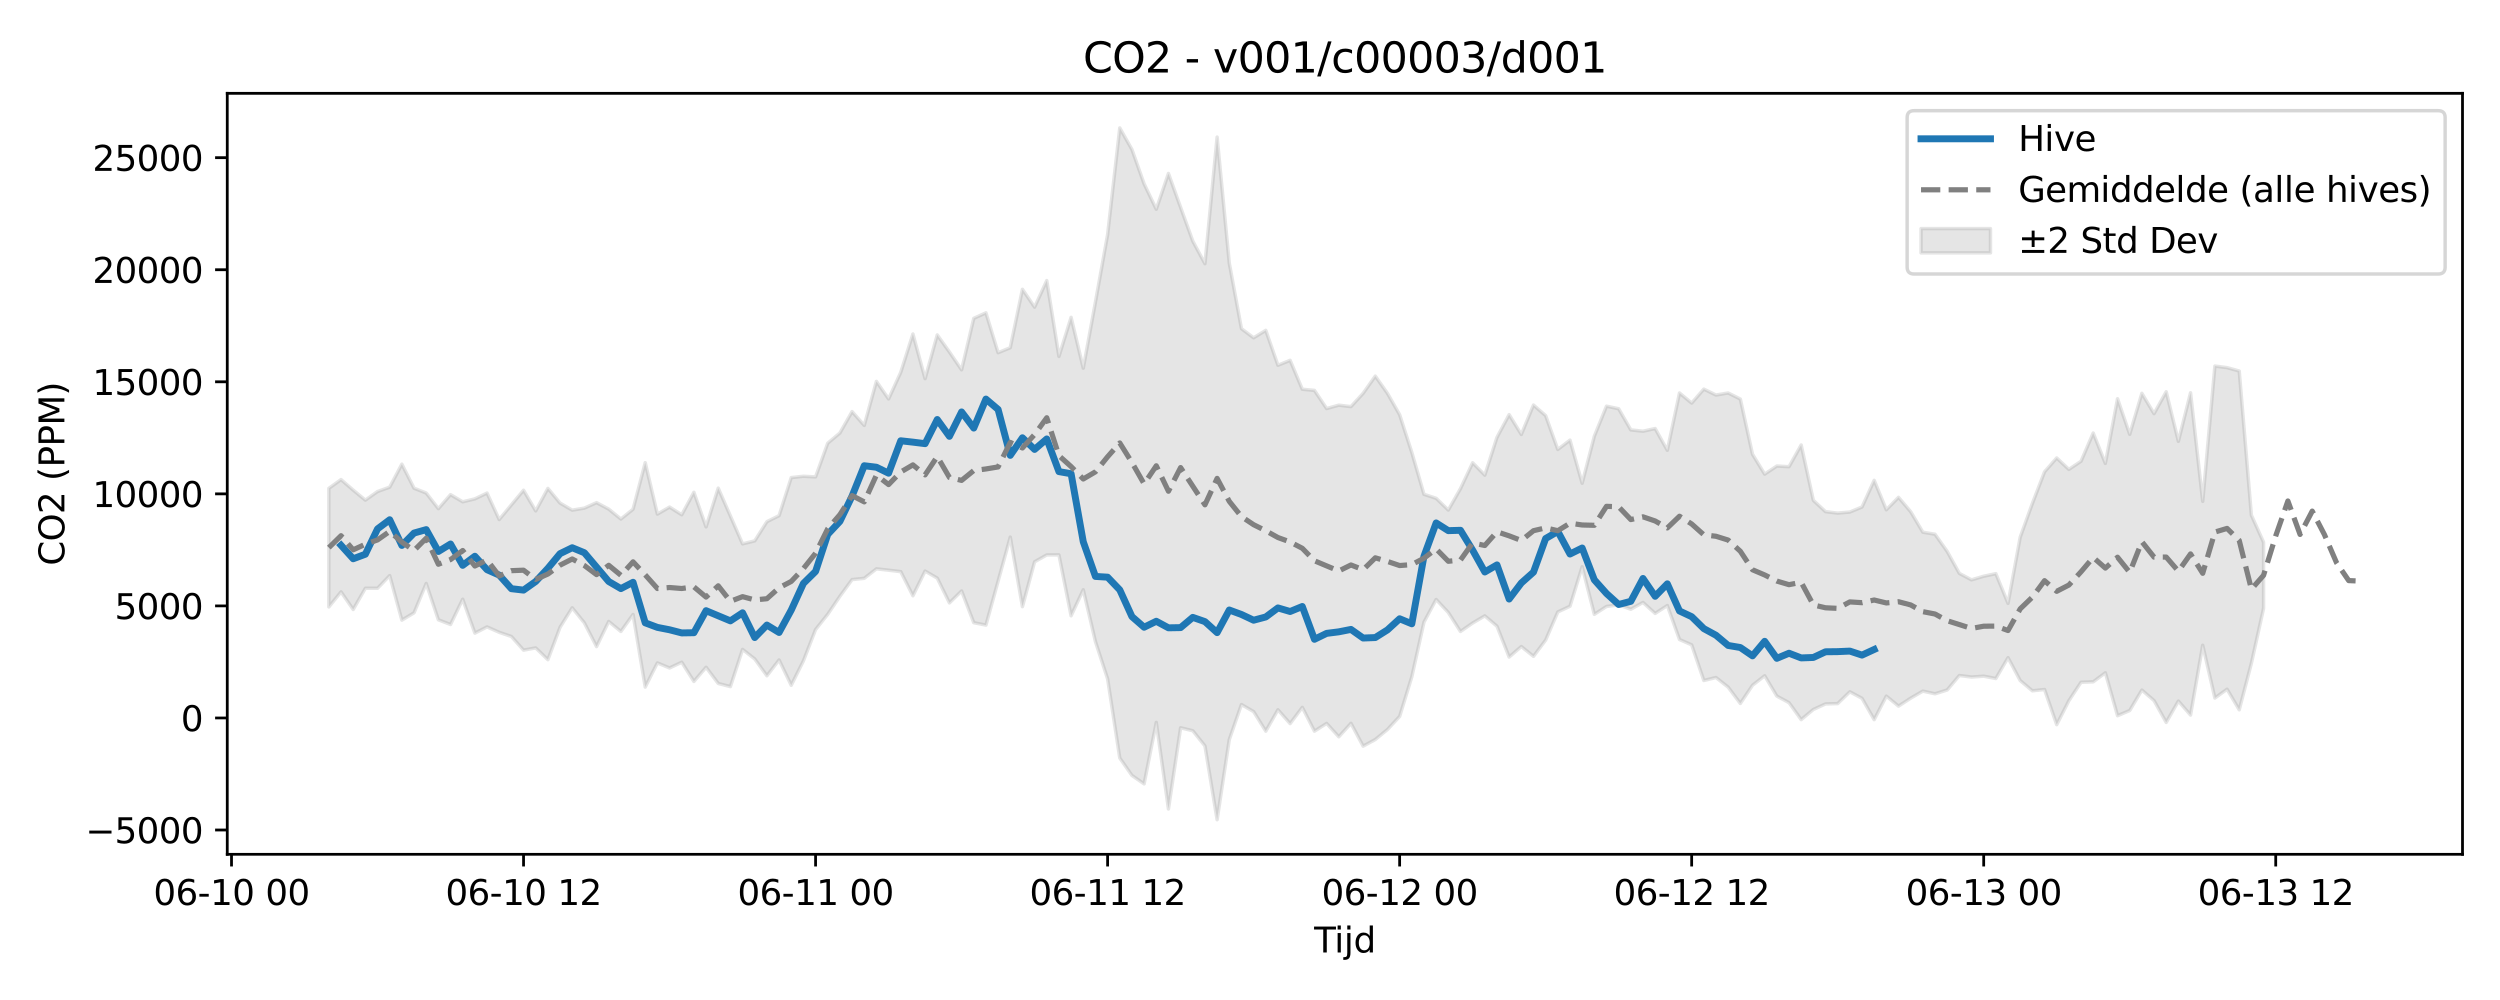 <?xml version="1.0" encoding="utf-8" standalone="no"?>
<!DOCTYPE svg PUBLIC "-//W3C//DTD SVG 1.1//EN"
  "http://www.w3.org/Graphics/SVG/1.1/DTD/svg11.dtd">
<svg xmlns:xlink="http://www.w3.org/1999/xlink" width="720pt" height="288pt" viewBox="0 0 720 288" xmlns="http://www.w3.org/2000/svg" version="1.1">
 <defs>
  <style type="text/css">*{stroke-linejoin: round; stroke-linecap: butt}</style>
 </defs>
 <g id="figure_1">
  <g id="patch_1">
   <path d="M 0 288 
L 720 288 
L 720 0 
L 0 0 
z
" style="fill: #ffffff"/>
  </g>
  <g id="axes_1">
   <g id="patch_2">
    <path d="M 65.45 246.04 
L 709.2 246.04 
L 709.2 26.88 
L 65.45 26.88 
z
" style="fill: #ffffff"/>
   </g>
   <g id="FillBetweenPolyCollection_1">
    <defs>
     <path id="mfb12c835dc" d="M 94.711 -147.358 
L 94.711 -113.209 
L 98.216 -117.542 
L 101.72 -112.461 
L 105.224 -118.574 
L 108.729 -118.573 
L 112.233 -122.231 
L 115.737 -109.398 
L 119.242 -111.501 
L 122.746 -119.966 
L 126.251 -109.494 
L 129.755 -108.139 
L 133.259 -115.425 
L 136.764 -105.657 
L 140.268 -107.45 
L 143.772 -105.893 
L 147.277 -104.692 
L 150.781 -100.757 
L 154.285 -101.395 
L 157.79 -98.008 
L 161.294 -107.343 
L 164.798 -112.953 
L 168.303 -108.597 
L 171.807 -101.781 
L 175.312 -109.017 
L 178.816 -106.128 
L 182.32 -111.037 
L 185.825 -90.12 
L 189.329 -97.076 
L 192.833 -95.622 
L 196.338 -97.276 
L 199.842 -91.741 
L 203.346 -95.83 
L 206.851 -91.153 
L 210.355 -90.254 
L 213.859 -100.965 
L 217.364 -98.223 
L 220.868 -93.38 
L 224.372 -97.934 
L 227.877 -90.638 
L 231.381 -97.667 
L 234.886 -106.684 
L 238.39 -111.089 
L 241.894 -116.275 
L 245.399 -121.079 
L 248.903 -121.437 
L 252.407 -124.173 
L 255.912 -123.781 
L 259.416 -123.364 
L 262.92 -116.416 
L 266.425 -123.534 
L 269.929 -121.498 
L 273.433 -114.367 
L 276.938 -117.801 
L 280.442 -108.666 
L 283.947 -107.972 
L 287.451 -120.616 
L 290.955 -133.316 
L 294.46 -113.282 
L 297.964 -126.2 
L 301.468 -128.179 
L 304.973 -128.191 
L 308.477 -110.651 
L 311.981 -118.142 
L 315.486 -103.223 
L 318.99 -92.496 
L 322.494 -69.696 
L 325.999 -64.666 
L 329.503 -62.239 
L 333.007 -79.957 
L 336.512 -55.011 
L 340.016 -78.392 
L 343.521 -77.546 
L 347.025 -73.177 
L 350.529 -51.922 
L 354.034 -75.005 
L 357.538 -85.092 
L 361.042 -83.055 
L 364.547 -77.421 
L 368.051 -83.582 
L 371.555 -79.598 
L 375.06 -84.281 
L 378.564 -77.422 
L 382.068 -79.65 
L 385.573 -75.801 
L 389.077 -79.687 
L 392.582 -73.108 
L 396.086 -75.015 
L 399.59 -77.904 
L 403.095 -81.676 
L 406.599 -93.076 
L 410.103 -108.819 
L 413.608 -115.348 
L 417.112 -111.6 
L 420.616 -106.134 
L 424.121 -108.563 
L 427.625 -110.634 
L 431.129 -107.655 
L 434.634 -98.771 
L 438.138 -101.799 
L 441.643 -98.973 
L 445.147 -103.654 
L 448.651 -111.756 
L 452.156 -113.401 
L 455.66 -124.785 
L 459.164 -111.068 
L 462.669 -113.334 
L 466.173 -113.804 
L 469.677 -112.538 
L 473.182 -114.497 
L 476.686 -111.329 
L 480.19 -113.607 
L 483.695 -103.821 
L 487.199 -102.284 
L 490.703 -92.008 
L 494.208 -92.876 
L 497.712 -90.093 
L 501.217 -85.402 
L 504.721 -90.636 
L 508.225 -93.378 
L 511.73 -87.522 
L 515.234 -85.632 
L 518.738 -80.746 
L 522.243 -83.663 
L 525.747 -85.271 
L 529.251 -85.357 
L 532.756 -88.766 
L 536.26 -86.881 
L 539.764 -80.733 
L 543.269 -87.517 
L 546.773 -84.635 
L 550.278 -86.926 
L 553.782 -88.957 
L 557.286 -88.186 
L 560.791 -89.285 
L 564.295 -93.455 
L 567.799 -93.008 
L 571.304 -93.257 
L 574.808 -92.583 
L 578.312 -98.587 
L 581.817 -92.006 
L 585.321 -89.046 
L 588.825 -89.426 
L 592.33 -79.298 
L 595.834 -86.197 
L 599.338 -91.508 
L 602.843 -91.632 
L 606.347 -94.239 
L 609.852 -81.875 
L 613.356 -83.371 
L 616.86 -89.257 
L 620.365 -86.231 
L 623.869 -79.944 
L 627.373 -86.09 
L 630.878 -82.059 
L 634.382 -102.171 
L 637.886 -86.961 
L 641.391 -89.507 
L 644.895 -83.574 
L 648.399 -96.97 
L 651.904 -112.781 
L 651.904 -131.841 
L 651.904 -131.841 
L 648.399 -139.633 
L 644.895 -181.147 
L 641.391 -182.122 
L 637.886 -182.572 
L 634.382 -143.612 
L 630.878 -174.879 
L 627.373 -160.895 
L 623.869 -175.183 
L 620.365 -168.871 
L 616.86 -174.723 
L 613.356 -162.918 
L 609.852 -173.167 
L 606.347 -154.547 
L 602.843 -163.296 
L 599.338 -155.156 
L 595.834 -152.813 
L 592.33 -156.11 
L 588.825 -152.105 
L 585.321 -142.998 
L 581.817 -133.292 
L 578.312 -114.235 
L 574.808 -122.789 
L 571.304 -122.047 
L 567.799 -121.007 
L 564.295 -122.864 
L 560.791 -129.186 
L 557.286 -134.143 
L 553.782 -134.725 
L 550.278 -140.629 
L 546.773 -144.773 
L 543.269 -141.183 
L 539.764 -149.661 
L 536.26 -141.977 
L 532.756 -140.536 
L 529.251 -140.228 
L 525.747 -140.643 
L 522.243 -143.904 
L 518.738 -159.85 
L 515.234 -153.591 
L 511.73 -153.787 
L 508.225 -151.448 
L 504.721 -157.179 
L 501.217 -173.07 
L 497.712 -174.824 
L 494.208 -174.232 
L 490.703 -175.935 
L 487.199 -171.914 
L 483.695 -174.825 
L 480.19 -158.313 
L 476.686 -164.585 
L 473.182 -163.812 
L 469.677 -164.189 
L 466.173 -170.283 
L 462.669 -171.023 
L 459.164 -162.359 
L 455.66 -148.821 
L 452.156 -161.242 
L 448.651 -158.556 
L 445.147 -168.297 
L 441.643 -171.347 
L 438.138 -162.874 
L 434.634 -168.583 
L 431.129 -162.036 
L 427.625 -151.157 
L 424.121 -154.72 
L 420.616 -147.27 
L 417.112 -141.106 
L 413.608 -144.491 
L 410.103 -145.648 
L 406.599 -157.707 
L 403.095 -168.566 
L 399.59 -174.713 
L 396.086 -179.682 
L 392.582 -174.726 
L 389.077 -170.892 
L 385.573 -171.31 
L 382.068 -170.341 
L 378.564 -175.572 
L 375.06 -175.903 
L 371.555 -184.232 
L 368.051 -182.8 
L 364.547 -192.86 
L 361.042 -190.712 
L 357.538 -193.347 
L 354.034 -212.213 
L 350.529 -248.52 
L 347.025 -212.056 
L 343.521 -218.574 
L 340.016 -228.282 
L 336.512 -238.042 
L 333.007 -227.746 
L 329.503 -235.054 
L 325.999 -244.946 
L 322.494 -251.158 
L 318.99 -220.424 
L 315.486 -201.003 
L 311.981 -181.959 
L 308.477 -196.606 
L 304.973 -185.353 
L 301.468 -207.194 
L 297.964 -199.543 
L 294.46 -204.684 
L 290.955 -187.857 
L 287.451 -186.425 
L 283.947 -197.906 
L 280.442 -196.319 
L 276.938 -181.488 
L 273.433 -186.629 
L 269.929 -191.543 
L 266.425 -178.943 
L 262.92 -191.816 
L 259.416 -180.768 
L 255.912 -173.107 
L 252.407 -178.162 
L 248.903 -165.482 
L 245.399 -169.464 
L 241.894 -163.301 
L 238.39 -160.363 
L 234.886 -150.656 
L 231.381 -150.837 
L 227.877 -150.455 
L 224.372 -139.494 
L 220.868 -137.759 
L 217.364 -132.231 
L 213.859 -131.363 
L 210.355 -139.393 
L 206.851 -147.418 
L 203.346 -136.262 
L 199.842 -146.226 
L 196.338 -139.749 
L 192.833 -141.965 
L 189.329 -139.939 
L 185.825 -154.752 
L 182.32 -141.346 
L 178.816 -138.514 
L 175.312 -141.375 
L 171.807 -143.241 
L 168.303 -141.664 
L 164.798 -141.074 
L 161.294 -143.122 
L 157.79 -147.345 
L 154.285 -140.862 
L 150.781 -146.812 
L 147.277 -142.6 
L 143.772 -138.37 
L 140.268 -146.004 
L 136.764 -144.327 
L 133.259 -143.481 
L 129.755 -145.54 
L 126.251 -141.504 
L 122.746 -146.01 
L 119.242 -147.397 
L 115.737 -154.323 
L 112.233 -147.706 
L 108.729 -146.436 
L 105.224 -143.962 
L 101.72 -146.854 
L 98.216 -149.885 
L 94.711 -147.358 
z
" style="stroke: #808080; stroke-opacity: 0.2"/>
    </defs>
    <g clip-path="url(#p10979c6270)">
     <use xlink:href="#mfb12c835dc" x="0" y="288" style="fill: #808080; fill-opacity: 0.2; stroke: #808080; stroke-opacity: 0.2"/>
    </g>
   </g>
   <g id="matplotlib.axis_1">
    <g id="xtick_1">
     <g id="line2d_1">
      <defs>
       <path id="m70f94baf34" d="M 0 0 
L 0 3.5 
" style="stroke: #000000; stroke-width: 0.8"/>
      </defs>
      <g>
       <use xlink:href="#m70f94baf34" x="66.677" y="246.04" style="stroke: #000000; stroke-width: 0.8"/>
      </g>
     </g>
     <g id="text_1">
      <!-- 06-10 00 -->
      <g transform="translate(44.196 260.638) scale(0.1 -0.1)">
       <defs>
        <path id="DejaVuSans-30" d="M 2034 4250 
Q 1547 4250 1301 3770 
Q 1056 3291 1056 2328 
Q 1056 1369 1301 889 
Q 1547 409 2034 409 
Q 2525 409 2770 889 
Q 3016 1369 3016 2328 
Q 3016 3291 2770 3770 
Q 2525 4250 2034 4250 
z
M 2034 4750 
Q 2819 4750 3233 4129 
Q 3647 3509 3647 2328 
Q 3647 1150 3233 529 
Q 2819 -91 2034 -91 
Q 1250 -91 836 529 
Q 422 1150 422 2328 
Q 422 3509 836 4129 
Q 1250 4750 2034 4750 
z
" transform="scale(0.016)"/>
        <path id="DejaVuSans-36" d="M 2113 2584 
Q 1688 2584 1439 2293 
Q 1191 2003 1191 1497 
Q 1191 994 1439 701 
Q 1688 409 2113 409 
Q 2538 409 2786 701 
Q 3034 994 3034 1497 
Q 3034 2003 2786 2293 
Q 2538 2584 2113 2584 
z
M 3366 4563 
L 3366 3988 
Q 3128 4100 2886 4159 
Q 2644 4219 2406 4219 
Q 1781 4219 1451 3797 
Q 1122 3375 1075 2522 
Q 1259 2794 1537 2939 
Q 1816 3084 2150 3084 
Q 2853 3084 3261 2657 
Q 3669 2231 3669 1497 
Q 3669 778 3244 343 
Q 2819 -91 2113 -91 
Q 1303 -91 875 529 
Q 447 1150 447 2328 
Q 447 3434 972 4092 
Q 1497 4750 2381 4750 
Q 2619 4750 2861 4703 
Q 3103 4656 3366 4563 
z
" transform="scale(0.016)"/>
        <path id="DejaVuSans-2d" d="M 313 2009 
L 1997 2009 
L 1997 1497 
L 313 1497 
L 313 2009 
z
" transform="scale(0.016)"/>
        <path id="DejaVuSans-31" d="M 794 531 
L 1825 531 
L 1825 4091 
L 703 3866 
L 703 4441 
L 1819 4666 
L 2450 4666 
L 2450 531 
L 3481 531 
L 3481 0 
L 794 0 
L 794 531 
z
" transform="scale(0.016)"/>
        <path id="DejaVuSans-20" transform="scale(0.016)"/>
       </defs>
       <use xlink:href="#DejaVuSans-30"/>
       <use xlink:href="#DejaVuSans-36" transform="translate(63.623 0)"/>
       <use xlink:href="#DejaVuSans-2d" transform="translate(127.246 0)"/>
       <use xlink:href="#DejaVuSans-31" transform="translate(163.33 0)"/>
       <use xlink:href="#DejaVuSans-30" transform="translate(226.953 0)"/>
       <use xlink:href="#DejaVuSans-20" transform="translate(290.576 0)"/>
       <use xlink:href="#DejaVuSans-30" transform="translate(322.363 0)"/>
       <use xlink:href="#DejaVuSans-30" transform="translate(385.986 0)"/>
      </g>
     </g>
    </g>
    <g id="xtick_2">
     <g id="line2d_2">
      <g>
       <use xlink:href="#m70f94baf34" x="150.781" y="246.04" style="stroke: #000000; stroke-width: 0.8"/>
      </g>
     </g>
     <g id="text_2">
      <!-- 06-10 12 -->
      <g transform="translate(128.301 260.638) scale(0.1 -0.1)">
       <defs>
        <path id="DejaVuSans-32" d="M 1228 531 
L 3431 531 
L 3431 0 
L 469 0 
L 469 531 
Q 828 903 1448 1529 
Q 2069 2156 2228 2338 
Q 2531 2678 2651 2914 
Q 2772 3150 2772 3378 
Q 2772 3750 2511 3984 
Q 2250 4219 1831 4219 
Q 1534 4219 1204 4116 
Q 875 4013 500 3803 
L 500 4441 
Q 881 4594 1212 4672 
Q 1544 4750 1819 4750 
Q 2544 4750 2975 4387 
Q 3406 4025 3406 3419 
Q 3406 3131 3298 2873 
Q 3191 2616 2906 2266 
Q 2828 2175 2409 1742 
Q 1991 1309 1228 531 
z
" transform="scale(0.016)"/>
       </defs>
       <use xlink:href="#DejaVuSans-30"/>
       <use xlink:href="#DejaVuSans-36" transform="translate(63.623 0)"/>
       <use xlink:href="#DejaVuSans-2d" transform="translate(127.246 0)"/>
       <use xlink:href="#DejaVuSans-31" transform="translate(163.33 0)"/>
       <use xlink:href="#DejaVuSans-30" transform="translate(226.953 0)"/>
       <use xlink:href="#DejaVuSans-20" transform="translate(290.576 0)"/>
       <use xlink:href="#DejaVuSans-31" transform="translate(322.363 0)"/>
       <use xlink:href="#DejaVuSans-32" transform="translate(385.986 0)"/>
      </g>
     </g>
    </g>
    <g id="xtick_3">
     <g id="line2d_3">
      <g>
       <use xlink:href="#m70f94baf34" x="234.886" y="246.04" style="stroke: #000000; stroke-width: 0.8"/>
      </g>
     </g>
     <g id="text_3">
      <!-- 06-11 00 -->
      <g transform="translate(212.405 260.638) scale(0.1 -0.1)">
       <use xlink:href="#DejaVuSans-30"/>
       <use xlink:href="#DejaVuSans-36" transform="translate(63.623 0)"/>
       <use xlink:href="#DejaVuSans-2d" transform="translate(127.246 0)"/>
       <use xlink:href="#DejaVuSans-31" transform="translate(163.33 0)"/>
       <use xlink:href="#DejaVuSans-31" transform="translate(226.953 0)"/>
       <use xlink:href="#DejaVuSans-20" transform="translate(290.576 0)"/>
       <use xlink:href="#DejaVuSans-30" transform="translate(322.363 0)"/>
       <use xlink:href="#DejaVuSans-30" transform="translate(385.986 0)"/>
      </g>
     </g>
    </g>
    <g id="xtick_4">
     <g id="line2d_4">
      <g>
       <use xlink:href="#m70f94baf34" x="318.99" y="246.04" style="stroke: #000000; stroke-width: 0.8"/>
      </g>
     </g>
     <g id="text_4">
      <!-- 06-11 12 -->
      <g transform="translate(296.51 260.638) scale(0.1 -0.1)">
       <use xlink:href="#DejaVuSans-30"/>
       <use xlink:href="#DejaVuSans-36" transform="translate(63.623 0)"/>
       <use xlink:href="#DejaVuSans-2d" transform="translate(127.246 0)"/>
       <use xlink:href="#DejaVuSans-31" transform="translate(163.33 0)"/>
       <use xlink:href="#DejaVuSans-31" transform="translate(226.953 0)"/>
       <use xlink:href="#DejaVuSans-20" transform="translate(290.576 0)"/>
       <use xlink:href="#DejaVuSans-31" transform="translate(322.363 0)"/>
       <use xlink:href="#DejaVuSans-32" transform="translate(385.986 0)"/>
      </g>
     </g>
    </g>
    <g id="xtick_5">
     <g id="line2d_5">
      <g>
       <use xlink:href="#m70f94baf34" x="403.095" y="246.04" style="stroke: #000000; stroke-width: 0.8"/>
      </g>
     </g>
     <g id="text_5">
      <!-- 06-12 00 -->
      <g transform="translate(380.614 260.638) scale(0.1 -0.1)">
       <use xlink:href="#DejaVuSans-30"/>
       <use xlink:href="#DejaVuSans-36" transform="translate(63.623 0)"/>
       <use xlink:href="#DejaVuSans-2d" transform="translate(127.246 0)"/>
       <use xlink:href="#DejaVuSans-31" transform="translate(163.33 0)"/>
       <use xlink:href="#DejaVuSans-32" transform="translate(226.953 0)"/>
       <use xlink:href="#DejaVuSans-20" transform="translate(290.576 0)"/>
       <use xlink:href="#DejaVuSans-30" transform="translate(322.363 0)"/>
       <use xlink:href="#DejaVuSans-30" transform="translate(385.986 0)"/>
      </g>
     </g>
    </g>
    <g id="xtick_6">
     <g id="line2d_6">
      <g>
       <use xlink:href="#m70f94baf34" x="487.199" y="246.04" style="stroke: #000000; stroke-width: 0.8"/>
      </g>
     </g>
     <g id="text_6">
      <!-- 06-12 12 -->
      <g transform="translate(464.719 260.638) scale(0.1 -0.1)">
       <use xlink:href="#DejaVuSans-30"/>
       <use xlink:href="#DejaVuSans-36" transform="translate(63.623 0)"/>
       <use xlink:href="#DejaVuSans-2d" transform="translate(127.246 0)"/>
       <use xlink:href="#DejaVuSans-31" transform="translate(163.33 0)"/>
       <use xlink:href="#DejaVuSans-32" transform="translate(226.953 0)"/>
       <use xlink:href="#DejaVuSans-20" transform="translate(290.576 0)"/>
       <use xlink:href="#DejaVuSans-31" transform="translate(322.363 0)"/>
       <use xlink:href="#DejaVuSans-32" transform="translate(385.986 0)"/>
      </g>
     </g>
    </g>
    <g id="xtick_7">
     <g id="line2d_7">
      <g>
       <use xlink:href="#m70f94baf34" x="571.304" y="246.04" style="stroke: #000000; stroke-width: 0.8"/>
      </g>
     </g>
     <g id="text_7">
      <!-- 06-13 00 -->
      <g transform="translate(548.823 260.638) scale(0.1 -0.1)">
       <defs>
        <path id="DejaVuSans-33" d="M 2597 2516 
Q 3050 2419 3304 2112 
Q 3559 1806 3559 1356 
Q 3559 666 3084 287 
Q 2609 -91 1734 -91 
Q 1441 -91 1130 -33 
Q 819 25 488 141 
L 488 750 
Q 750 597 1062 519 
Q 1375 441 1716 441 
Q 2309 441 2620 675 
Q 2931 909 2931 1356 
Q 2931 1769 2642 2001 
Q 2353 2234 1838 2234 
L 1294 2234 
L 1294 2753 
L 1863 2753 
Q 2328 2753 2575 2939 
Q 2822 3125 2822 3475 
Q 2822 3834 2567 4026 
Q 2313 4219 1838 4219 
Q 1578 4219 1281 4162 
Q 984 4106 628 3988 
L 628 4550 
Q 988 4650 1302 4700 
Q 1616 4750 1894 4750 
Q 2613 4750 3031 4423 
Q 3450 4097 3450 3541 
Q 3450 3153 3228 2886 
Q 3006 2619 2597 2516 
z
" transform="scale(0.016)"/>
       </defs>
       <use xlink:href="#DejaVuSans-30"/>
       <use xlink:href="#DejaVuSans-36" transform="translate(63.623 0)"/>
       <use xlink:href="#DejaVuSans-2d" transform="translate(127.246 0)"/>
       <use xlink:href="#DejaVuSans-31" transform="translate(163.33 0)"/>
       <use xlink:href="#DejaVuSans-33" transform="translate(226.953 0)"/>
       <use xlink:href="#DejaVuSans-20" transform="translate(290.576 0)"/>
       <use xlink:href="#DejaVuSans-30" transform="translate(322.363 0)"/>
       <use xlink:href="#DejaVuSans-30" transform="translate(385.986 0)"/>
      </g>
     </g>
    </g>
    <g id="xtick_8">
     <g id="line2d_8">
      <g>
       <use xlink:href="#m70f94baf34" x="655.408" y="246.04" style="stroke: #000000; stroke-width: 0.8"/>
      </g>
     </g>
     <g id="text_8">
      <!-- 06-13 12 -->
      <g transform="translate(632.928 260.638) scale(0.1 -0.1)">
       <use xlink:href="#DejaVuSans-30"/>
       <use xlink:href="#DejaVuSans-36" transform="translate(63.623 0)"/>
       <use xlink:href="#DejaVuSans-2d" transform="translate(127.246 0)"/>
       <use xlink:href="#DejaVuSans-31" transform="translate(163.33 0)"/>
       <use xlink:href="#DejaVuSans-33" transform="translate(226.953 0)"/>
       <use xlink:href="#DejaVuSans-20" transform="translate(290.576 0)"/>
       <use xlink:href="#DejaVuSans-31" transform="translate(322.363 0)"/>
       <use xlink:href="#DejaVuSans-32" transform="translate(385.986 0)"/>
      </g>
     </g>
    </g>
    <g id="text_9">
     <!-- Tijd -->
     <g transform="translate(378.475 274.317) scale(0.1 -0.1)">
      <defs>
       <path id="DejaVuSans-54" d="M -19 4666 
L 3928 4666 
L 3928 4134 
L 2272 4134 
L 2272 0 
L 1638 0 
L 1638 4134 
L -19 4134 
L -19 4666 
z
" transform="scale(0.016)"/>
       <path id="DejaVuSans-69" d="M 603 3500 
L 1178 3500 
L 1178 0 
L 603 0 
L 603 3500 
z
M 603 4863 
L 1178 4863 
L 1178 4134 
L 603 4134 
L 603 4863 
z
" transform="scale(0.016)"/>
       <path id="DejaVuSans-6a" d="M 603 3500 
L 1178 3500 
L 1178 -63 
Q 1178 -731 923 -1031 
Q 669 -1331 103 -1331 
L -116 -1331 
L -116 -844 
L 38 -844 
Q 366 -844 484 -692 
Q 603 -541 603 -63 
L 603 3500 
z
M 603 4863 
L 1178 4863 
L 1178 4134 
L 603 4134 
L 603 4863 
z
" transform="scale(0.016)"/>
       <path id="DejaVuSans-64" d="M 2906 2969 
L 2906 4863 
L 3481 4863 
L 3481 0 
L 2906 0 
L 2906 525 
Q 2725 213 2448 61 
Q 2172 -91 1784 -91 
Q 1150 -91 751 415 
Q 353 922 353 1747 
Q 353 2572 751 3078 
Q 1150 3584 1784 3584 
Q 2172 3584 2448 3432 
Q 2725 3281 2906 2969 
z
M 947 1747 
Q 947 1113 1208 752 
Q 1469 391 1925 391 
Q 2381 391 2643 752 
Q 2906 1113 2906 1747 
Q 2906 2381 2643 2742 
Q 2381 3103 1925 3103 
Q 1469 3103 1208 2742 
Q 947 2381 947 1747 
z
" transform="scale(0.016)"/>
      </defs>
      <use xlink:href="#DejaVuSans-54"/>
      <use xlink:href="#DejaVuSans-69" transform="translate(57.959 0)"/>
      <use xlink:href="#DejaVuSans-6a" transform="translate(85.742 0)"/>
      <use xlink:href="#DejaVuSans-64" transform="translate(113.525 0)"/>
     </g>
    </g>
   </g>
   <g id="matplotlib.axis_2">
    <g id="ytick_1">
     <g id="line2d_9">
      <defs>
       <path id="m01bd8c96da" d="M 0 0 
L -3.5 0 
" style="stroke: #000000; stroke-width: 0.8"/>
      </defs>
      <g>
       <use xlink:href="#m01bd8c96da" x="65.45" y="239.047" style="stroke: #000000; stroke-width: 0.8"/>
      </g>
     </g>
     <g id="text_10">
      <!-- −5000 -->
      <g transform="translate(24.62 242.846) scale(0.1 -0.1)">
       <defs>
        <path id="DejaVuSans-2212" d="M 678 2272 
L 4684 2272 
L 4684 1741 
L 678 1741 
L 678 2272 
z
" transform="scale(0.016)"/>
        <path id="DejaVuSans-35" d="M 691 4666 
L 3169 4666 
L 3169 4134 
L 1269 4134 
L 1269 2991 
Q 1406 3038 1543 3061 
Q 1681 3084 1819 3084 
Q 2600 3084 3056 2656 
Q 3513 2228 3513 1497 
Q 3513 744 3044 326 
Q 2575 -91 1722 -91 
Q 1428 -91 1123 -41 
Q 819 9 494 109 
L 494 744 
Q 775 591 1075 516 
Q 1375 441 1709 441 
Q 2250 441 2565 725 
Q 2881 1009 2881 1497 
Q 2881 1984 2565 2268 
Q 2250 2553 1709 2553 
Q 1456 2553 1204 2497 
Q 953 2441 691 2322 
L 691 4666 
z
" transform="scale(0.016)"/>
       </defs>
       <use xlink:href="#DejaVuSans-2212"/>
       <use xlink:href="#DejaVuSans-35" transform="translate(83.789 0)"/>
       <use xlink:href="#DejaVuSans-30" transform="translate(147.412 0)"/>
       <use xlink:href="#DejaVuSans-30" transform="translate(211.035 0)"/>
       <use xlink:href="#DejaVuSans-30" transform="translate(274.658 0)"/>
      </g>
     </g>
    </g>
    <g id="ytick_2">
     <g id="line2d_10">
      <g>
       <use xlink:href="#m01bd8c96da" x="65.45" y="206.774" style="stroke: #000000; stroke-width: 0.8"/>
      </g>
     </g>
     <g id="text_11">
      <!-- 0 -->
      <g transform="translate(52.087 210.573) scale(0.1 -0.1)">
       <use xlink:href="#DejaVuSans-30"/>
      </g>
     </g>
    </g>
    <g id="ytick_3">
     <g id="line2d_11">
      <g>
       <use xlink:href="#m01bd8c96da" x="65.45" y="174.5" style="stroke: #000000; stroke-width: 0.8"/>
      </g>
     </g>
     <g id="text_12">
      <!-- 5000 -->
      <g transform="translate(33 178.299) scale(0.1 -0.1)">
       <use xlink:href="#DejaVuSans-35"/>
       <use xlink:href="#DejaVuSans-30" transform="translate(63.623 0)"/>
       <use xlink:href="#DejaVuSans-30" transform="translate(127.246 0)"/>
       <use xlink:href="#DejaVuSans-30" transform="translate(190.869 0)"/>
      </g>
     </g>
    </g>
    <g id="ytick_4">
     <g id="line2d_12">
      <g>
       <use xlink:href="#m01bd8c96da" x="65.45" y="142.227" style="stroke: #000000; stroke-width: 0.8"/>
      </g>
     </g>
     <g id="text_13">
      <!-- 10000 -->
      <g transform="translate(26.637 146.026) scale(0.1 -0.1)">
       <use xlink:href="#DejaVuSans-31"/>
       <use xlink:href="#DejaVuSans-30" transform="translate(63.623 0)"/>
       <use xlink:href="#DejaVuSans-30" transform="translate(127.246 0)"/>
       <use xlink:href="#DejaVuSans-30" transform="translate(190.869 0)"/>
       <use xlink:href="#DejaVuSans-30" transform="translate(254.492 0)"/>
      </g>
     </g>
    </g>
    <g id="ytick_5">
     <g id="line2d_13">
      <g>
       <use xlink:href="#m01bd8c96da" x="65.45" y="109.953" style="stroke: #000000; stroke-width: 0.8"/>
      </g>
     </g>
     <g id="text_14">
      <!-- 15000 -->
      <g transform="translate(26.637 113.752) scale(0.1 -0.1)">
       <use xlink:href="#DejaVuSans-31"/>
       <use xlink:href="#DejaVuSans-35" transform="translate(63.623 0)"/>
       <use xlink:href="#DejaVuSans-30" transform="translate(127.246 0)"/>
       <use xlink:href="#DejaVuSans-30" transform="translate(190.869 0)"/>
       <use xlink:href="#DejaVuSans-30" transform="translate(254.492 0)"/>
      </g>
     </g>
    </g>
    <g id="ytick_6">
     <g id="line2d_14">
      <g>
       <use xlink:href="#m01bd8c96da" x="65.45" y="77.679" style="stroke: #000000; stroke-width: 0.8"/>
      </g>
     </g>
     <g id="text_15">
      <!-- 20000 -->
      <g transform="translate(26.637 81.479) scale(0.1 -0.1)">
       <use xlink:href="#DejaVuSans-32"/>
       <use xlink:href="#DejaVuSans-30" transform="translate(63.623 0)"/>
       <use xlink:href="#DejaVuSans-30" transform="translate(127.246 0)"/>
       <use xlink:href="#DejaVuSans-30" transform="translate(190.869 0)"/>
       <use xlink:href="#DejaVuSans-30" transform="translate(254.492 0)"/>
      </g>
     </g>
    </g>
    <g id="ytick_7">
     <g id="line2d_15">
      <g>
       <use xlink:href="#m01bd8c96da" x="65.45" y="45.406" style="stroke: #000000; stroke-width: 0.8"/>
      </g>
     </g>
     <g id="text_16">
      <!-- 25000 -->
      <g transform="translate(26.637 49.205) scale(0.1 -0.1)">
       <use xlink:href="#DejaVuSans-32"/>
       <use xlink:href="#DejaVuSans-35" transform="translate(63.623 0)"/>
       <use xlink:href="#DejaVuSans-30" transform="translate(127.246 0)"/>
       <use xlink:href="#DejaVuSans-30" transform="translate(190.869 0)"/>
       <use xlink:href="#DejaVuSans-30" transform="translate(254.492 0)"/>
      </g>
     </g>
    </g>
    <g id="text_17">
     <!-- CO2 (PPM) -->
     <g transform="translate(18.541 162.903) rotate(-90) scale(0.1 -0.1)">
      <defs>
       <path id="DejaVuSans-43" d="M 4122 4306 
L 4122 3641 
Q 3803 3938 3442 4084 
Q 3081 4231 2675 4231 
Q 1875 4231 1450 3742 
Q 1025 3253 1025 2328 
Q 1025 1406 1450 917 
Q 1875 428 2675 428 
Q 3081 428 3442 575 
Q 3803 722 4122 1019 
L 4122 359 
Q 3791 134 3420 21 
Q 3050 -91 2638 -91 
Q 1578 -91 968 557 
Q 359 1206 359 2328 
Q 359 3453 968 4101 
Q 1578 4750 2638 4750 
Q 3056 4750 3426 4639 
Q 3797 4528 4122 4306 
z
" transform="scale(0.016)"/>
       <path id="DejaVuSans-4f" d="M 2522 4238 
Q 1834 4238 1429 3725 
Q 1025 3213 1025 2328 
Q 1025 1447 1429 934 
Q 1834 422 2522 422 
Q 3209 422 3611 934 
Q 4013 1447 4013 2328 
Q 4013 3213 3611 3725 
Q 3209 4238 2522 4238 
z
M 2522 4750 
Q 3503 4750 4090 4092 
Q 4678 3434 4678 2328 
Q 4678 1225 4090 567 
Q 3503 -91 2522 -91 
Q 1538 -91 948 565 
Q 359 1222 359 2328 
Q 359 3434 948 4092 
Q 1538 4750 2522 4750 
z
" transform="scale(0.016)"/>
       <path id="DejaVuSans-28" d="M 1984 4856 
Q 1566 4138 1362 3434 
Q 1159 2731 1159 2009 
Q 1159 1288 1364 580 
Q 1569 -128 1984 -844 
L 1484 -844 
Q 1016 -109 783 600 
Q 550 1309 550 2009 
Q 550 2706 781 3412 
Q 1013 4119 1484 4856 
L 1984 4856 
z
" transform="scale(0.016)"/>
       <path id="DejaVuSans-50" d="M 1259 4147 
L 1259 2394 
L 2053 2394 
Q 2494 2394 2734 2622 
Q 2975 2850 2975 3272 
Q 2975 3691 2734 3919 
Q 2494 4147 2053 4147 
L 1259 4147 
z
M 628 4666 
L 2053 4666 
Q 2838 4666 3239 4311 
Q 3641 3956 3641 3272 
Q 3641 2581 3239 2228 
Q 2838 1875 2053 1875 
L 1259 1875 
L 1259 0 
L 628 0 
L 628 4666 
z
" transform="scale(0.016)"/>
       <path id="DejaVuSans-4d" d="M 628 4666 
L 1569 4666 
L 2759 1491 
L 3956 4666 
L 4897 4666 
L 4897 0 
L 4281 0 
L 4281 4097 
L 3078 897 
L 2444 897 
L 1241 4097 
L 1241 0 
L 628 0 
L 628 4666 
z
" transform="scale(0.016)"/>
       <path id="DejaVuSans-29" d="M 513 4856 
L 1013 4856 
Q 1481 4119 1714 3412 
Q 1947 2706 1947 2009 
Q 1947 1309 1714 600 
Q 1481 -109 1013 -844 
L 513 -844 
Q 928 -128 1133 580 
Q 1338 1288 1338 2009 
Q 1338 2731 1133 3434 
Q 928 4138 513 4856 
z
" transform="scale(0.016)"/>
      </defs>
      <use xlink:href="#DejaVuSans-43"/>
      <use xlink:href="#DejaVuSans-4f" transform="translate(69.824 0)"/>
      <use xlink:href="#DejaVuSans-32" transform="translate(148.535 0)"/>
      <use xlink:href="#DejaVuSans-20" transform="translate(212.158 0)"/>
      <use xlink:href="#DejaVuSans-28" transform="translate(243.945 0)"/>
      <use xlink:href="#DejaVuSans-50" transform="translate(282.959 0)"/>
      <use xlink:href="#DejaVuSans-50" transform="translate(343.262 0)"/>
      <use xlink:href="#DejaVuSans-4d" transform="translate(403.564 0)"/>
      <use xlink:href="#DejaVuSans-29" transform="translate(489.844 0)"/>
     </g>
    </g>
   </g>
   <g id="line2d_16">
    <path d="M 98.216 157.04 
L 101.72 160.922 
L 105.224 159.618 
L 108.729 152.324 
L 112.233 149.688 
L 115.737 157.081 
L 119.242 153.518 
L 122.746 152.533 
L 126.251 158.826 
L 129.755 156.674 
L 133.259 162.817 
L 136.764 160.203 
L 140.268 164.078 
L 143.772 165.627 
L 147.277 169.543 
L 150.781 169.952 
L 154.285 167.467 
L 157.79 163.678 
L 161.294 159.454 
L 164.798 157.748 
L 168.303 159.187 
L 175.312 167.471 
L 178.816 169.517 
L 182.32 167.701 
L 185.825 179.377 
L 189.329 180.688 
L 192.833 181.376 
L 196.338 182.28 
L 199.842 182.222 
L 203.346 175.877 
L 206.851 177.344 
L 210.355 178.808 
L 213.859 176.488 
L 217.364 183.61 
L 220.868 180.017 
L 224.372 182.151 
L 227.877 175.705 
L 231.381 168.024 
L 234.886 164.573 
L 238.39 153.899 
L 241.894 150.157 
L 245.399 142.861 
L 248.903 134.134 
L 252.407 134.561 
L 255.912 136.277 
L 259.416 126.946 
L 262.92 127.336 
L 266.425 127.772 
L 269.929 120.825 
L 273.433 125.662 
L 276.938 118.641 
L 280.442 123.28 
L 283.947 114.938 
L 287.451 117.916 
L 290.955 131.142 
L 294.46 126.081 
L 297.964 129.429 
L 301.468 126.419 
L 304.973 135.823 
L 308.477 136.437 
L 311.981 156.033 
L 315.486 166.012 
L 318.99 166.225 
L 322.494 169.885 
L 325.999 177.585 
L 329.503 180.645 
L 333.007 178.924 
L 336.512 180.813 
L 340.016 180.75 
L 343.521 177.805 
L 347.025 179.025 
L 350.529 182.194 
L 354.034 175.681 
L 357.538 176.972 
L 361.042 178.622 
L 364.547 177.685 
L 368.051 175.083 
L 371.555 176.112 
L 375.06 174.671 
L 378.564 184.118 
L 382.068 182.411 
L 385.573 181.966 
L 389.077 181.273 
L 392.582 183.754 
L 396.086 183.618 
L 399.59 181.413 
L 403.095 178.207 
L 406.599 179.653 
L 410.103 160.19 
L 413.608 150.611 
L 417.112 152.827 
L 420.616 152.726 
L 424.121 158.452 
L 427.625 164.732 
L 431.129 162.694 
L 434.634 172.525 
L 438.138 167.901 
L 441.643 164.777 
L 445.147 155.097 
L 448.651 153.055 
L 452.156 159.562 
L 455.66 157.83 
L 459.164 166.993 
L 462.669 170.92 
L 466.173 174.096 
L 469.677 173.177 
L 473.182 166.602 
L 476.686 171.731 
L 480.19 168.146 
L 483.695 175.957 
L 487.199 177.605 
L 490.703 181.042 
L 494.208 182.953 
L 497.712 185.893 
L 501.217 186.484 
L 504.721 188.884 
L 508.225 184.703 
L 511.73 189.598 
L 515.234 188.13 
L 518.738 189.479 
L 522.243 189.35 
L 525.747 187.713 
L 529.251 187.67 
L 532.756 187.515 
L 536.26 188.668 
L 539.764 187.051 
" clip-path="url(#p10979c6270)" style="fill: none; stroke: #1f77b4; stroke-width: 2; stroke-linecap: square"/>
   </g>
   <g id="line2d_17">
    <path d="M 94.711 157.716 
L 98.216 154.287 
L 101.72 158.343 
L 105.224 156.732 
L 108.729 155.496 
L 112.233 153.032 
L 115.737 156.14 
L 119.242 158.551 
L 122.746 155.012 
L 126.251 162.501 
L 129.755 161.161 
L 133.259 158.547 
L 136.764 163.008 
L 140.268 161.273 
L 143.772 165.869 
L 147.277 164.354 
L 150.781 164.215 
L 154.285 166.871 
L 157.79 165.324 
L 161.294 162.768 
L 164.798 160.986 
L 168.303 162.87 
L 171.807 165.489 
L 175.312 162.804 
L 178.816 165.679 
L 182.32 161.809 
L 185.825 165.564 
L 189.329 169.493 
L 192.833 169.206 
L 196.338 169.488 
L 199.842 169.016 
L 203.346 171.954 
L 206.851 168.715 
L 210.355 173.177 
L 213.859 171.836 
L 217.364 172.773 
L 220.868 172.431 
L 224.372 169.286 
L 227.877 167.453 
L 231.381 163.748 
L 234.886 159.33 
L 238.39 152.274 
L 241.894 148.212 
L 245.399 142.729 
L 248.903 144.54 
L 252.407 136.833 
L 255.912 139.556 
L 259.416 135.934 
L 262.92 133.884 
L 266.425 136.761 
L 269.929 131.479 
L 273.433 137.502 
L 276.938 138.356 
L 280.442 135.508 
L 283.947 135.061 
L 287.451 134.479 
L 290.955 127.414 
L 294.46 129.017 
L 297.964 125.129 
L 301.468 120.314 
L 304.973 131.228 
L 308.477 134.372 
L 311.981 137.95 
L 315.486 135.887 
L 318.99 131.54 
L 322.494 127.573 
L 325.999 133.194 
L 329.503 139.353 
L 333.007 134.149 
L 336.512 141.473 
L 340.016 134.663 
L 347.025 145.384 
L 350.529 137.779 
L 354.034 144.391 
L 357.538 148.78 
L 361.042 151.116 
L 364.547 152.86 
L 368.051 154.809 
L 371.555 156.085 
L 375.06 157.908 
L 378.564 161.503 
L 385.573 164.445 
L 389.077 162.711 
L 392.582 164.083 
L 396.086 160.652 
L 399.59 161.692 
L 403.095 162.879 
L 406.599 162.608 
L 410.103 160.767 
L 413.608 158.081 
L 417.112 161.647 
L 420.616 161.298 
L 424.121 156.359 
L 427.625 157.105 
L 431.129 153.155 
L 434.634 154.323 
L 438.138 155.664 
L 441.643 152.84 
L 445.147 152.024 
L 448.651 152.844 
L 452.156 150.679 
L 455.66 151.197 
L 459.164 151.286 
L 462.669 145.822 
L 466.173 145.956 
L 469.677 149.637 
L 473.182 148.846 
L 476.686 150.043 
L 480.19 152.04 
L 483.695 148.677 
L 487.199 150.901 
L 490.703 154.028 
L 494.208 154.446 
L 497.712 155.541 
L 501.217 158.764 
L 504.721 164.092 
L 508.225 165.587 
L 511.73 167.345 
L 515.234 168.388 
L 518.738 167.702 
L 522.243 174.217 
L 525.747 175.043 
L 529.251 175.207 
L 532.756 173.349 
L 536.26 173.571 
L 539.764 172.803 
L 543.269 173.65 
L 546.773 173.296 
L 550.278 174.223 
L 553.782 176.159 
L 557.286 176.835 
L 560.791 178.765 
L 567.799 180.993 
L 571.304 180.348 
L 574.808 180.314 
L 578.312 181.589 
L 581.817 175.351 
L 585.321 171.978 
L 588.825 167.234 
L 592.33 170.296 
L 595.834 168.495 
L 599.338 164.668 
L 602.843 160.536 
L 606.347 163.607 
L 609.852 160.479 
L 613.356 164.855 
L 616.86 156.01 
L 620.365 160.449 
L 623.869 160.437 
L 627.373 164.508 
L 630.878 159.531 
L 634.382 165.108 
L 637.886 153.233 
L 641.391 152.186 
L 644.895 155.639 
L 648.399 169.698 
L 651.904 165.689 
L 655.408 154.332 
L 658.913 144.288 
L 662.417 153.913 
L 665.921 147.201 
L 669.426 153.948 
L 672.93 162.072 
L 676.434 167.213 
L 679.939 167.357 
L 679.939 167.357 
" clip-path="url(#p10979c6270)" style="fill: none; stroke-dasharray: 5.55,2.4; stroke-dashoffset: 0; stroke: #808080; stroke-width: 1.5"/>
   </g>
   <g id="patch_3">
    <path d="M 65.45 246.04 
L 65.45 26.88 
" style="fill: none; stroke: #000000; stroke-width: 0.8; stroke-linejoin: miter; stroke-linecap: square"/>
   </g>
   <g id="patch_4">
    <path d="M 709.2 246.04 
L 709.2 26.88 
" style="fill: none; stroke: #000000; stroke-width: 0.8; stroke-linejoin: miter; stroke-linecap: square"/>
   </g>
   <g id="patch_5">
    <path d="M 65.45 246.04 
L 709.2 246.04 
" style="fill: none; stroke: #000000; stroke-width: 0.8; stroke-linejoin: miter; stroke-linecap: square"/>
   </g>
   <g id="patch_6">
    <path d="M 65.45 26.88 
L 709.2 26.88 
" style="fill: none; stroke: #000000; stroke-width: 0.8; stroke-linejoin: miter; stroke-linecap: square"/>
   </g>
   <g id="text_18">
    <!-- CO2 - v001/c00003/d001 -->
    <g transform="translate(311.922 20.88) scale(0.12 -0.12)">
     <defs>
      <path id="DejaVuSans-76" d="M 191 3500 
L 800 3500 
L 1894 563 
L 2988 3500 
L 3597 3500 
L 2284 0 
L 1503 0 
L 191 3500 
z
" transform="scale(0.016)"/>
      <path id="DejaVuSans-2f" d="M 1625 4666 
L 2156 4666 
L 531 -594 
L 0 -594 
L 1625 4666 
z
" transform="scale(0.016)"/>
      <path id="DejaVuSans-63" d="M 3122 3366 
L 3122 2828 
Q 2878 2963 2633 3030 
Q 2388 3097 2138 3097 
Q 1578 3097 1268 2742 
Q 959 2388 959 1747 
Q 959 1106 1268 751 
Q 1578 397 2138 397 
Q 2388 397 2633 464 
Q 2878 531 3122 666 
L 3122 134 
Q 2881 22 2623 -34 
Q 2366 -91 2075 -91 
Q 1284 -91 818 406 
Q 353 903 353 1747 
Q 353 2603 823 3093 
Q 1294 3584 2113 3584 
Q 2378 3584 2631 3529 
Q 2884 3475 3122 3366 
z
" transform="scale(0.016)"/>
     </defs>
     <use xlink:href="#DejaVuSans-43"/>
     <use xlink:href="#DejaVuSans-4f" transform="translate(69.824 0)"/>
     <use xlink:href="#DejaVuSans-32" transform="translate(148.535 0)"/>
     <use xlink:href="#DejaVuSans-20" transform="translate(212.158 0)"/>
     <use xlink:href="#DejaVuSans-2d" transform="translate(243.945 0)"/>
     <use xlink:href="#DejaVuSans-20" transform="translate(280.029 0)"/>
     <use xlink:href="#DejaVuSans-76" transform="translate(311.816 0)"/>
     <use xlink:href="#DejaVuSans-30" transform="translate(370.996 0)"/>
     <use xlink:href="#DejaVuSans-30" transform="translate(434.619 0)"/>
     <use xlink:href="#DejaVuSans-31" transform="translate(498.242 0)"/>
     <use xlink:href="#DejaVuSans-2f" transform="translate(561.865 0)"/>
     <use xlink:href="#DejaVuSans-63" transform="translate(595.557 0)"/>
     <use xlink:href="#DejaVuSans-30" transform="translate(650.537 0)"/>
     <use xlink:href="#DejaVuSans-30" transform="translate(714.16 0)"/>
     <use xlink:href="#DejaVuSans-30" transform="translate(777.783 0)"/>
     <use xlink:href="#DejaVuSans-30" transform="translate(841.406 0)"/>
     <use xlink:href="#DejaVuSans-33" transform="translate(905.029 0)"/>
     <use xlink:href="#DejaVuSans-2f" transform="translate(968.652 0)"/>
     <use xlink:href="#DejaVuSans-64" transform="translate(1002.344 0)"/>
     <use xlink:href="#DejaVuSans-30" transform="translate(1065.82 0)"/>
     <use xlink:href="#DejaVuSans-30" transform="translate(1129.443 0)"/>
     <use xlink:href="#DejaVuSans-31" transform="translate(1193.066 0)"/>
    </g>
   </g>
   <g id="legend_1">
    <g id="patch_7">
     <path d="M 551.256 78.914 
L 702.2 78.914 
Q 704.2 78.914 704.2 76.914 
L 704.2 33.88 
Q 704.2 31.88 702.2 31.88 
L 551.256 31.88 
Q 549.256 31.88 549.256 33.88 
L 549.256 76.914 
Q 549.256 78.914 551.256 78.914 
z
" style="fill: #ffffff; opacity: 0.8; stroke: #cccccc; stroke-linejoin: miter"/>
    </g>
    <g id="line2d_18">
     <path d="M 553.256 39.978 
L 563.256 39.978 
L 573.256 39.978 
" style="fill: none; stroke: #1f77b4; stroke-width: 2; stroke-linecap: square"/>
    </g>
    <g id="text_19">
     <!-- Hive -->
     <g transform="translate(581.256 43.478) scale(0.1 -0.1)">
      <defs>
       <path id="DejaVuSans-48" d="M 628 4666 
L 1259 4666 
L 1259 2753 
L 3553 2753 
L 3553 4666 
L 4184 4666 
L 4184 0 
L 3553 0 
L 3553 2222 
L 1259 2222 
L 1259 0 
L 628 0 
L 628 4666 
z
" transform="scale(0.016)"/>
       <path id="DejaVuSans-65" d="M 3597 1894 
L 3597 1613 
L 953 1613 
Q 991 1019 1311 708 
Q 1631 397 2203 397 
Q 2534 397 2845 478 
Q 3156 559 3463 722 
L 3463 178 
Q 3153 47 2828 -22 
Q 2503 -91 2169 -91 
Q 1331 -91 842 396 
Q 353 884 353 1716 
Q 353 2575 817 3079 
Q 1281 3584 2069 3584 
Q 2775 3584 3186 3129 
Q 3597 2675 3597 1894 
z
M 3022 2063 
Q 3016 2534 2758 2815 
Q 2500 3097 2075 3097 
Q 1594 3097 1305 2825 
Q 1016 2553 972 2059 
L 3022 2063 
z
" transform="scale(0.016)"/>
      </defs>
      <use xlink:href="#DejaVuSans-48"/>
      <use xlink:href="#DejaVuSans-69" transform="translate(75.195 0)"/>
      <use xlink:href="#DejaVuSans-76" transform="translate(102.979 0)"/>
      <use xlink:href="#DejaVuSans-65" transform="translate(162.158 0)"/>
     </g>
    </g>
    <g id="line2d_19">
     <path d="M 553.256 54.657 
L 563.256 54.657 
L 573.256 54.657 
" style="fill: none; stroke-dasharray: 5.55,2.4; stroke-dashoffset: 0; stroke: #808080; stroke-width: 1.5"/>
    </g>
    <g id="text_20">
     <!-- Gemiddelde (alle hives) -->
     <g transform="translate(581.256 58.157) scale(0.1 -0.1)">
      <defs>
       <path id="DejaVuSans-47" d="M 3809 666 
L 3809 1919 
L 2778 1919 
L 2778 2438 
L 4434 2438 
L 4434 434 
Q 4069 175 3628 42 
Q 3188 -91 2688 -91 
Q 1594 -91 976 548 
Q 359 1188 359 2328 
Q 359 3472 976 4111 
Q 1594 4750 2688 4750 
Q 3144 4750 3555 4637 
Q 3966 4525 4313 4306 
L 4313 3634 
Q 3963 3931 3569 4081 
Q 3175 4231 2741 4231 
Q 1884 4231 1454 3753 
Q 1025 3275 1025 2328 
Q 1025 1384 1454 906 
Q 1884 428 2741 428 
Q 3075 428 3337 486 
Q 3600 544 3809 666 
z
" transform="scale(0.016)"/>
       <path id="DejaVuSans-6d" d="M 3328 2828 
Q 3544 3216 3844 3400 
Q 4144 3584 4550 3584 
Q 5097 3584 5394 3201 
Q 5691 2819 5691 2113 
L 5691 0 
L 5113 0 
L 5113 2094 
Q 5113 2597 4934 2840 
Q 4756 3084 4391 3084 
Q 3944 3084 3684 2787 
Q 3425 2491 3425 1978 
L 3425 0 
L 2847 0 
L 2847 2094 
Q 2847 2600 2669 2842 
Q 2491 3084 2119 3084 
Q 1678 3084 1418 2786 
Q 1159 2488 1159 1978 
L 1159 0 
L 581 0 
L 581 3500 
L 1159 3500 
L 1159 2956 
Q 1356 3278 1631 3431 
Q 1906 3584 2284 3584 
Q 2666 3584 2933 3390 
Q 3200 3197 3328 2828 
z
" transform="scale(0.016)"/>
       <path id="DejaVuSans-6c" d="M 603 4863 
L 1178 4863 
L 1178 0 
L 603 0 
L 603 4863 
z
" transform="scale(0.016)"/>
       <path id="DejaVuSans-61" d="M 2194 1759 
Q 1497 1759 1228 1600 
Q 959 1441 959 1056 
Q 959 750 1161 570 
Q 1363 391 1709 391 
Q 2188 391 2477 730 
Q 2766 1069 2766 1631 
L 2766 1759 
L 2194 1759 
z
M 3341 1997 
L 3341 0 
L 2766 0 
L 2766 531 
Q 2569 213 2275 61 
Q 1981 -91 1556 -91 
Q 1019 -91 701 211 
Q 384 513 384 1019 
Q 384 1609 779 1909 
Q 1175 2209 1959 2209 
L 2766 2209 
L 2766 2266 
Q 2766 2663 2505 2880 
Q 2244 3097 1772 3097 
Q 1472 3097 1187 3025 
Q 903 2953 641 2809 
L 641 3341 
Q 956 3463 1253 3523 
Q 1550 3584 1831 3584 
Q 2591 3584 2966 3190 
Q 3341 2797 3341 1997 
z
" transform="scale(0.016)"/>
       <path id="DejaVuSans-68" d="M 3513 2113 
L 3513 0 
L 2938 0 
L 2938 2094 
Q 2938 2591 2744 2837 
Q 2550 3084 2163 3084 
Q 1697 3084 1428 2787 
Q 1159 2491 1159 1978 
L 1159 0 
L 581 0 
L 581 4863 
L 1159 4863 
L 1159 2956 
Q 1366 3272 1645 3428 
Q 1925 3584 2291 3584 
Q 2894 3584 3203 3211 
Q 3513 2838 3513 2113 
z
" transform="scale(0.016)"/>
       <path id="DejaVuSans-73" d="M 2834 3397 
L 2834 2853 
Q 2591 2978 2328 3040 
Q 2066 3103 1784 3103 
Q 1356 3103 1142 2972 
Q 928 2841 928 2578 
Q 928 2378 1081 2264 
Q 1234 2150 1697 2047 
L 1894 2003 
Q 2506 1872 2764 1633 
Q 3022 1394 3022 966 
Q 3022 478 2636 193 
Q 2250 -91 1575 -91 
Q 1294 -91 989 -36 
Q 684 19 347 128 
L 347 722 
Q 666 556 975 473 
Q 1284 391 1588 391 
Q 1994 391 2212 530 
Q 2431 669 2431 922 
Q 2431 1156 2273 1281 
Q 2116 1406 1581 1522 
L 1381 1569 
Q 847 1681 609 1914 
Q 372 2147 372 2553 
Q 372 3047 722 3315 
Q 1072 3584 1716 3584 
Q 2034 3584 2315 3537 
Q 2597 3491 2834 3397 
z
" transform="scale(0.016)"/>
      </defs>
      <use xlink:href="#DejaVuSans-47"/>
      <use xlink:href="#DejaVuSans-65" transform="translate(77.49 0)"/>
      <use xlink:href="#DejaVuSans-6d" transform="translate(139.014 0)"/>
      <use xlink:href="#DejaVuSans-69" transform="translate(236.426 0)"/>
      <use xlink:href="#DejaVuSans-64" transform="translate(264.209 0)"/>
      <use xlink:href="#DejaVuSans-64" transform="translate(327.686 0)"/>
      <use xlink:href="#DejaVuSans-65" transform="translate(391.162 0)"/>
      <use xlink:href="#DejaVuSans-6c" transform="translate(452.686 0)"/>
      <use xlink:href="#DejaVuSans-64" transform="translate(480.469 0)"/>
      <use xlink:href="#DejaVuSans-65" transform="translate(543.945 0)"/>
      <use xlink:href="#DejaVuSans-20" transform="translate(605.469 0)"/>
      <use xlink:href="#DejaVuSans-28" transform="translate(637.256 0)"/>
      <use xlink:href="#DejaVuSans-61" transform="translate(676.27 0)"/>
      <use xlink:href="#DejaVuSans-6c" transform="translate(737.549 0)"/>
      <use xlink:href="#DejaVuSans-6c" transform="translate(765.332 0)"/>
      <use xlink:href="#DejaVuSans-65" transform="translate(793.115 0)"/>
      <use xlink:href="#DejaVuSans-20" transform="translate(854.639 0)"/>
      <use xlink:href="#DejaVuSans-68" transform="translate(886.426 0)"/>
      <use xlink:href="#DejaVuSans-69" transform="translate(949.805 0)"/>
      <use xlink:href="#DejaVuSans-76" transform="translate(977.588 0)"/>
      <use xlink:href="#DejaVuSans-65" transform="translate(1036.768 0)"/>
      <use xlink:href="#DejaVuSans-73" transform="translate(1098.291 0)"/>
      <use xlink:href="#DejaVuSans-29" transform="translate(1150.391 0)"/>
     </g>
    </g>
    <g id="patch_8">
     <path d="M 553.256 72.835 
L 573.256 72.835 
L 573.256 65.835 
L 553.256 65.835 
z
" style="fill: #808080; fill-opacity: 0.2; stroke: #808080; stroke-opacity: 0.2; stroke-linejoin: miter"/>
    </g>
    <g id="text_21">
     <!-- ±2 Std Dev -->
     <g transform="translate(581.256 72.835) scale(0.1 -0.1)">
      <defs>
       <path id="DejaVuSans-b1" d="M 2944 4013 
L 2944 2803 
L 4684 2803 
L 4684 2272 
L 2944 2272 
L 2944 1063 
L 2419 1063 
L 2419 2272 
L 678 2272 
L 678 2803 
L 2419 2803 
L 2419 4013 
L 2944 4013 
z
M 678 531 
L 4684 531 
L 4684 0 
L 678 0 
L 678 531 
z
" transform="scale(0.016)"/>
       <path id="DejaVuSans-53" d="M 3425 4513 
L 3425 3897 
Q 3066 4069 2747 4153 
Q 2428 4238 2131 4238 
Q 1616 4238 1336 4038 
Q 1056 3838 1056 3469 
Q 1056 3159 1242 3001 
Q 1428 2844 1947 2747 
L 2328 2669 
Q 3034 2534 3370 2195 
Q 3706 1856 3706 1288 
Q 3706 609 3251 259 
Q 2797 -91 1919 -91 
Q 1588 -91 1214 -16 
Q 841 59 441 206 
L 441 856 
Q 825 641 1194 531 
Q 1563 422 1919 422 
Q 2459 422 2753 634 
Q 3047 847 3047 1241 
Q 3047 1584 2836 1778 
Q 2625 1972 2144 2069 
L 1759 2144 
Q 1053 2284 737 2584 
Q 422 2884 422 3419 
Q 422 4038 858 4394 
Q 1294 4750 2059 4750 
Q 2388 4750 2728 4690 
Q 3069 4631 3425 4513 
z
" transform="scale(0.016)"/>
       <path id="DejaVuSans-74" d="M 1172 4494 
L 1172 3500 
L 2356 3500 
L 2356 3053 
L 1172 3053 
L 1172 1153 
Q 1172 725 1289 603 
Q 1406 481 1766 481 
L 2356 481 
L 2356 0 
L 1766 0 
Q 1100 0 847 248 
Q 594 497 594 1153 
L 594 3053 
L 172 3053 
L 172 3500 
L 594 3500 
L 594 4494 
L 1172 4494 
z
" transform="scale(0.016)"/>
       <path id="DejaVuSans-44" d="M 1259 4147 
L 1259 519 
L 2022 519 
Q 2988 519 3436 956 
Q 3884 1394 3884 2338 
Q 3884 3275 3436 3711 
Q 2988 4147 2022 4147 
L 1259 4147 
z
M 628 4666 
L 1925 4666 
Q 3281 4666 3915 4102 
Q 4550 3538 4550 2338 
Q 4550 1131 3912 565 
Q 3275 0 1925 0 
L 628 0 
L 628 4666 
z
" transform="scale(0.016)"/>
      </defs>
      <use xlink:href="#DejaVuSans-b1"/>
      <use xlink:href="#DejaVuSans-32" transform="translate(83.789 0)"/>
      <use xlink:href="#DejaVuSans-20" transform="translate(147.412 0)"/>
      <use xlink:href="#DejaVuSans-53" transform="translate(179.199 0)"/>
      <use xlink:href="#DejaVuSans-74" transform="translate(242.676 0)"/>
      <use xlink:href="#DejaVuSans-64" transform="translate(281.885 0)"/>
      <use xlink:href="#DejaVuSans-20" transform="translate(345.361 0)"/>
      <use xlink:href="#DejaVuSans-44" transform="translate(377.148 0)"/>
      <use xlink:href="#DejaVuSans-65" transform="translate(454.15 0)"/>
      <use xlink:href="#DejaVuSans-76" transform="translate(515.674 0)"/>
     </g>
    </g>
   </g>
  </g>
 </g>
 <defs>
  <clipPath id="p10979c6270">
   <rect x="65.45" y="26.88" width="643.75" height="219.16"/>
  </clipPath>
 </defs>
</svg>

